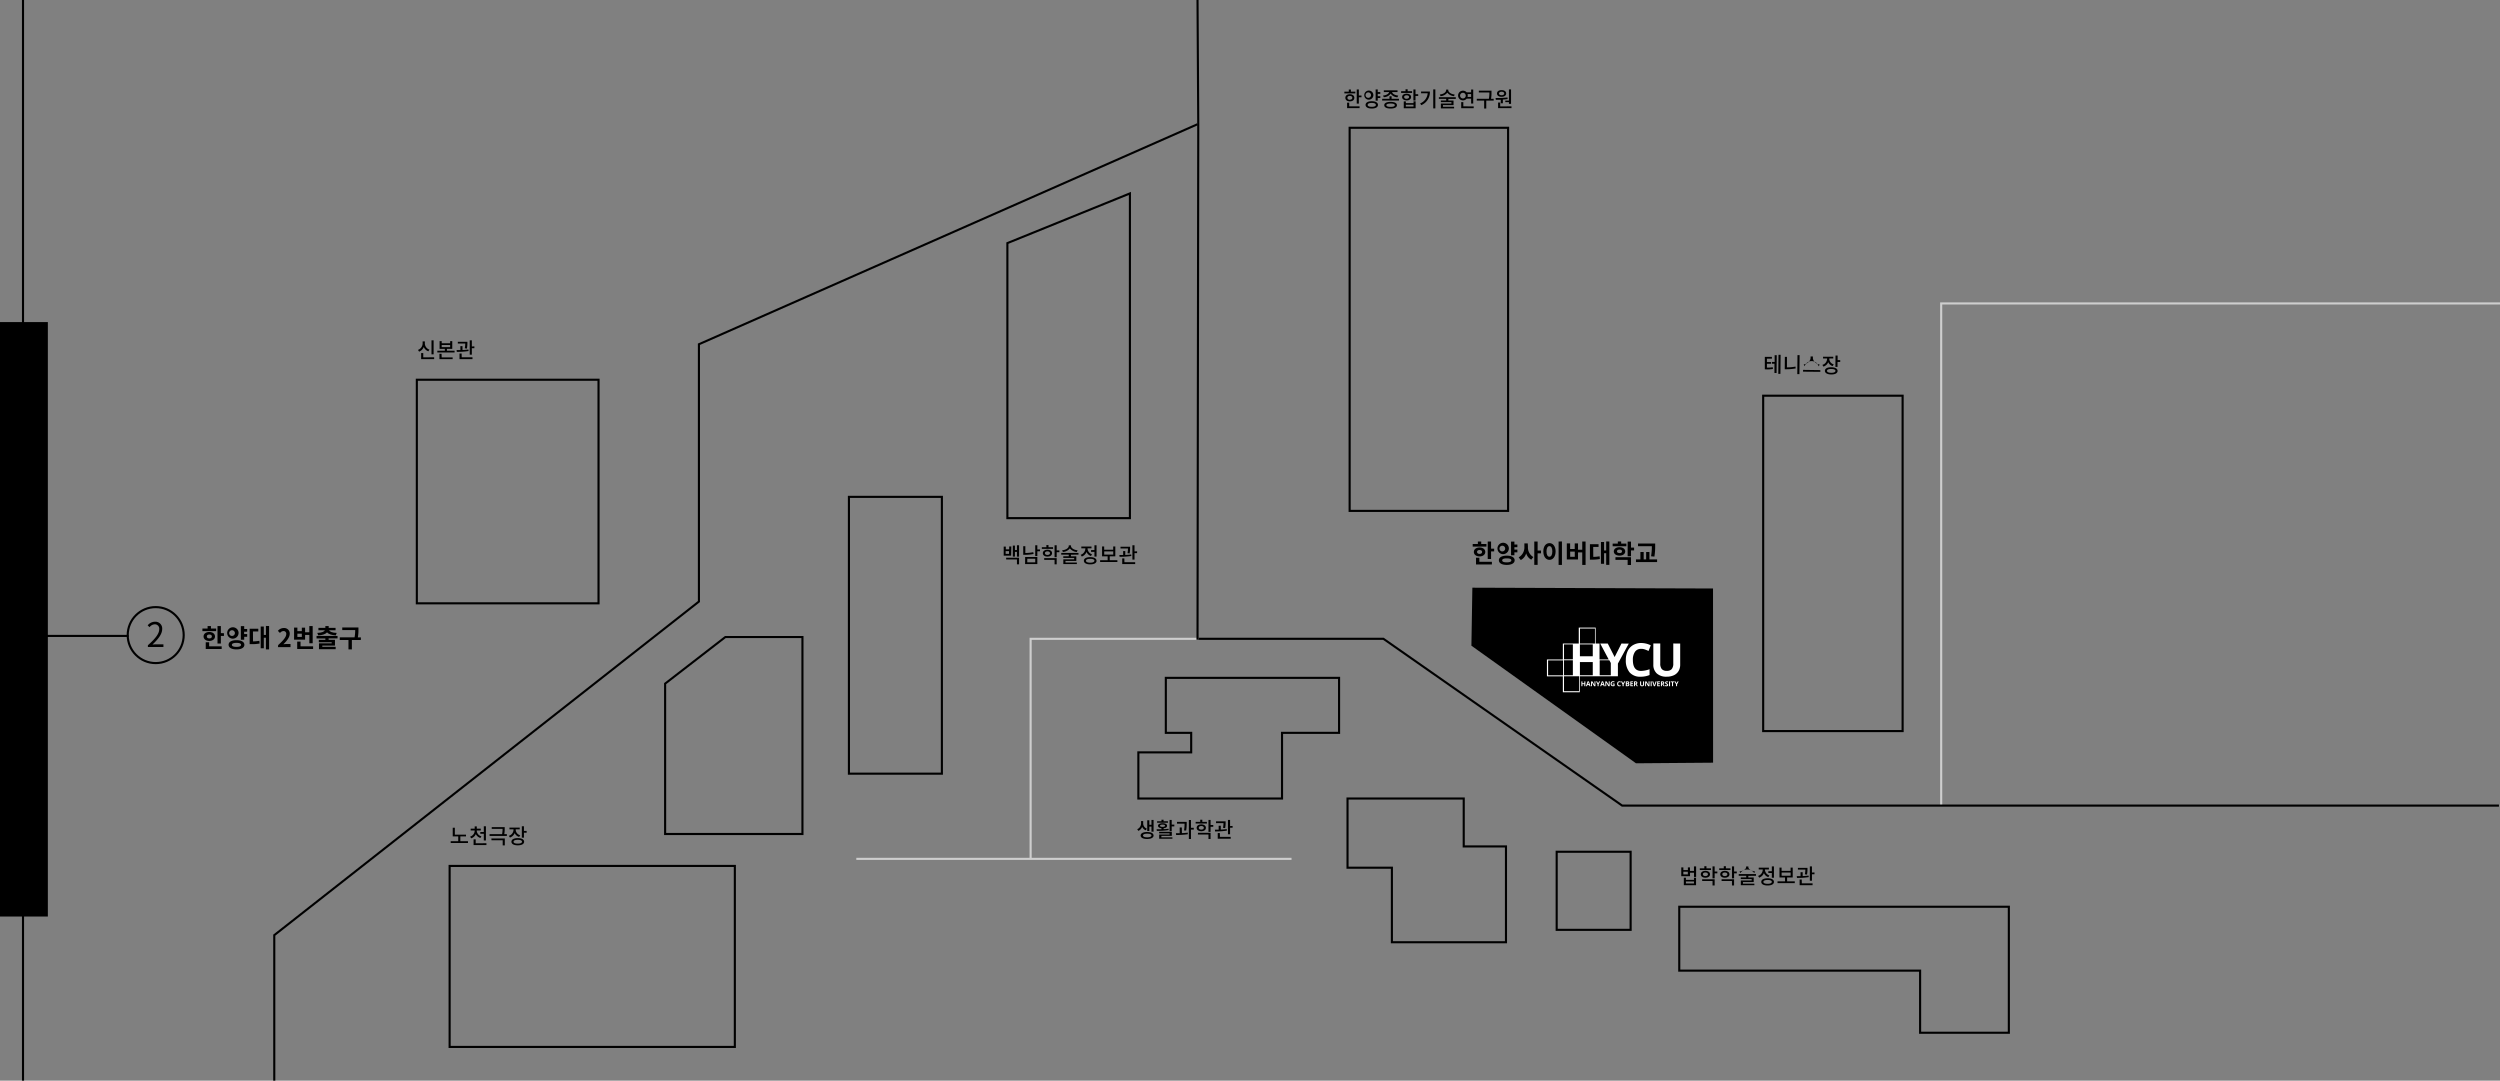 <svg xmlns="http://www.w3.org/2000/svg" viewBox="0 0 1183.32 511.5"><rect x="0" y="0" width="1183.32" height="511.5" fill="#808080" stroke="none"/><defs><style>.cls-1,.cls-2{fill:none;stroke-miterlimit:10;}.cls-1{stroke:#cecece;}.cls-2{stroke:#000;}.cls-3{fill:#fff;}</style></defs><g><g><polygon points="696.91 278.17 696.46 305.63 774.37 361.29 810.85 361 810.82 278.55 696.91 278.17"/><polyline class="cls-1" points="1183.32 143.63 918.82 143.63 918.82 381.43"/><polyline class="cls-2" points="1182.82 381.32 767.82 381.32 654.82 302.37 567.17 302.37"/><polyline class="cls-1" points="567.17 302.37 487.82 302.37 487.82 406.51"/><line class="cls-1" x1="405.32" y1="406.52" x2="611.32" y2="406.52"/><polyline class="cls-2" points="566.82 302.79 567.17 58.8 566.82 0"/><polyline class="cls-2" points="566.82 58.8 330.82 162.94 330.82 284.73 129.82 442.63 129.82 511.5"/><rect class="cls-2" x="638.82" y="60.48" width="75" height="181.34"/><polygon class="cls-2" points="534.82 245.25 476.82 245.25 476.82 115.07 534.82 91.55 534.82 245.25"/><rect class="cls-2" x="834.56" y="187.3" width="66" height="158.74"/><polygon class="cls-2" points="633.82 320.85 551.82 320.85 551.82 346.88 563.82 346.88 563.82 356.12 538.82 356.12 538.82 377.96 563.82 377.96 574.82 377.96 606.82 377.96 606.82 346.88 633.82 346.88 633.82 320.85"/><polygon class="cls-2" points="692.82 400.64 692.82 377.96 637.82 377.96 637.82 410.71 658.82 410.71 658.82 445.99 712.82 445.99 712.82 400.64 692.82 400.64"/><rect class="cls-2" x="736.82" y="403.16" width="35" height="36.96"/><polygon class="cls-2" points="908.84 429.19 794.84 429.19 794.84 459.43 908.84 459.43 908.84 488.83 950.84 488.83 950.84 459.43 950.84 429.19 908.84 429.19"/><polygon class="cls-2" points="379.82 394.76 314.82 394.76 314.82 323.58 343.32 301.53 379.82 301.53 379.82 394.76"/><rect class="cls-2" x="401.82" y="235.18" width="44" height="131.02"/><rect class="cls-2" x="212.82" y="409.87" width="135" height="85.67"/><rect class="cls-2" x="197.3" y="179.74" width="86" height="105.83"/><line class="cls-2" x1="10.89" x2="10.89" y2="511.5"/><rect y="152.45" width="22.65" height="281.37"/><path d="M70,305.4c3.68-3.22,5.37-5.56,5.37-7.57a2.06,2.06,0,0,0-2.16-2.32,3.27,3.27,0,0,0-2.43,1.36L69.9,296a4.48,4.48,0,0,1,3.46-1.72,3.21,3.21,0,0,1,3.41,3.47c0,2.34-1.84,4.72-4.6,7.33.61-.05,1.33-.11,1.93-.11h3.25v1.26H70Z"/><circle class="cls-2" cx="73.7" cy="300.61" r="13.25"/><line class="cls-2" x1="60.82" y1="301" x2="19.82" y2="301"/><path d="M641.52,44.21h-5.19v-.82h2.09v-1h1v1h2.09ZM638.92,48c-1.26,0-2.13-.68-2.13-1.71s.87-1.71,2.13-1.71,2.13.69,2.13,1.71S640.19,48,638.92,48Zm-.29,2.33h4.9v.84h-5.91V48.6h1Zm.29-3.13c.7,0,1.18-.34,1.18-.91s-.48-.91-1.18-.91-1.17.34-1.17.91S638.23,47.24,638.92,47.24Zm5.51-2v.85h-1.25v3h-1V42.36h1v2.87Z"/><path d="M647.72,47.18A2.16,2.16,0,1,1,650.06,45,2.18,2.18,0,0,1,647.72,47.18Zm0-.87A1.29,1.29,0,1,0,646.36,45,1.26,1.26,0,0,0,647.72,46.31Zm4.51,3.34c0,1.08-1.11,1.73-2.93,1.73s-2.93-.65-2.93-1.73,1.13-1.74,2.93-1.74S652.23,48.56,652.23,49.65Zm-1,0c0-.6-.71-.92-1.94-.92s-1.93.32-1.93.92.71.91,1.93.91S651.24,50.24,651.24,49.65Zm.9-5.22v1.1h1.21v.85h-1.21v1.28h-1V42.35h1v1.23h1.21v.85Z"/><path d="M662.17,46.77v.83h-7.95v-.83h3.46V45.56h1v1.21Zm-7.55-1.53c1.62-.17,2.74-.86,2.89-1.66H655v-.83h6.49v.83h-2.57c.14.8,1.27,1.49,2.9,1.66l-.36.8a4,4,0,0,1-3.22-1.74A4,4,0,0,1,655,46Zm6.59,4.56c0,1-1.13,1.58-3,1.58s-3-.57-3-1.58,1.14-1.58,3-1.58S661.21,48.79,661.21,49.8Zm-1,0c0-.52-.72-.79-2-.79s-2,.27-2,.79.71.79,2,.79S660.19,50.33,660.19,49.8Z"/><path d="M668.38,44h-5.19v-.82h2.09v-.94h1v.94h2.09Zm-2.6,3.52c-1.27,0-2.13-.64-2.13-1.6s.86-1.58,2.13-1.58,2.13.63,2.13,1.58S667.05,47.56,665.78,47.56Zm3.27.43h1v3.28h-5.61V48h1v.83h3.63Zm-3.27-1.2c.7,0,1.18-.31,1.18-.83s-.48-.82-1.18-.82-1.17.31-1.17.82S665.08,46.79,665.78,46.79Zm3.27,2.83h-3.63v.83h3.63Zm2.24-4.17H670v2.17h-1V42.36h1V44.6h1.25Z"/><path d="M676.8,43.31a6.68,6.68,0,0,1-4.07,6.46l-.54-.82a5.66,5.66,0,0,0,3.57-4.8h-3.13v-.84Zm2.59-1v9h-1v-9Z"/><path d="M685.55,46.83v.76H688v2.18h-5v.74h5.26v.79H682V49h5v-.67h-5v-.78h2.52v-.76h-3.46V46h8v.82Zm2.73-1.31a4.37,4.37,0,0,1-3.22-1.69,4.39,4.39,0,0,1-3.22,1.69l-.34-.79c1.76-.18,3-1.06,3-2.07V42.4h1v.26c0,1,1.29,1.89,3,2.07Z"/><path d="M694.21,46.71a2.3,2.3,0,1,1-1.76-3.79,2.29,2.29,0,0,1,1.76.78h2.11V42.37h1V49h-1V46.71Zm-1.76-.11a1.32,1.32,0,0,0,1.33-1.4,1.34,1.34,0,1,0-1.33,1.4Zm5.1,3.77v.84h-5.92V48.33h1v2Zm-2.92-5.84a2.29,2.29,0,0,1,0,1.34h1.69V44.53Z"/><path d="M707,47.61h-3.51v3.77h-1V47.61H699v-.85h5.72a14.24,14.24,0,0,0,.25-3h-5v-.83h6v.79a16.53,16.53,0,0,1-.22,3.06H707Z"/><path d="M710.35,47.24c-.84,0-1.64,0-2.33,0l-.12-.84a48.61,48.61,0,0,0,5.63-.27l.08.74a19.07,19.07,0,0,1-2.26.26v1.74h-1Zm-1.78-3c0-1,.89-1.58,2.18-1.58s2.17.63,2.17,1.58-.89,1.59-2.17,1.59S708.57,45.24,708.57,44.28Zm6.86,6.09v.84h-6.34V48.54h1v1.83Zm-5.91-6.09c0,.51.5.83,1.23.83s1.22-.32,1.22-.83-.5-.82-1.22-.82S709.52,43.77,709.52,44.28Zm4.7,3.37v-5.3h1v6.86h-1v-.84H712.5v-.72Z"/><path d="M836.33,174a14.59,14.59,0,0,0,2.76-.19l.09.84a16.82,16.82,0,0,1-3.24.18h-.6l0-5.9,3.35,0v.83l-2.36,0v1.61l2,0v.81l-2,0Zm3.65-5.87h1l-.08,8.41h-1l0-4.39h-1.16v-.85H840Zm2.83-.18-.09,9h-1l.09-9Z"/><path d="M845.8,173.89a21.55,21.55,0,0,0,4.05-.37l.1.86a22.14,22.14,0,0,1-4.41.39h-.77l.05-5.87h1Zm6-5.81-.09,9h-1l.09-9Z"/><path d="M861.61,175.19V176l-8.17-.08v-.85Zm-.78-1.77a3.48,3.48,0,0,0-6.66-.06l-.43-.85c1.78-.32,3.24-1.69,3.26-3.12v-.68h1.09v.68c0,1.44,1.42,2.84,3.2,3.18Z"/><path d="M867.45,173.28a3.41,3.41,0,0,1-2.1-1.83,3.71,3.71,0,0,1-2.26,2.08l-.51-.82a3.09,3.09,0,0,0,2.24-2.86v-.18H862.9v-.83l4.84,0v.83h-1.89v.17a2.79,2.79,0,0,0,2.11,2.62Zm2.33,2.29c0,1.07-1.17,1.7-3,1.68s-3-.67-3-1.74,1.17-1.7,3-1.68S869.79,174.49,869.78,175.57Zm-1,0c0-.59-.72-.91-2-.92s-2,.29-2,.88.72.91,2,.92S868.75,176.14,868.76,175.56Zm2.25-5.1v.85h-1.28l0,2.35h-1l.05-5.4h1l0,2.2Z"/><path d="M703.57,258.73h-6.5V257.5h2.45v-1.18h1.59v1.18h2.47Zm-3.25,4.65c-1.58,0-2.71-.86-2.71-2.13s1.13-2.12,2.71-2.12,2.71.87,2.71,2.12S701.9,263.38,700.32,263.38Zm-.09,2.55h5.93v1.26h-7.52V264h1.59Zm.09-3.75c.7,0,1.2-.32,1.2-.93s-.5-.92-1.2-.92-1.2.32-1.2.92S699.61,262.18,700.32,262.18Zm6.91-2.48V261h-1.46v3.59h-1.59v-8.27h1.59v3.37Z"/><path d="M711.19,262.29a2.7,2.7,0,1,1,3-2.67A2.77,2.77,0,0,1,711.19,262.29Zm5.74,2.9c0,1.38-1.45,2.2-3.73,2.2s-3.74-.82-3.74-2.2,1.45-2.18,3.74-2.18S716.93,263.83,716.93,265.19ZM711.19,261a1.35,1.35,0,1,0-1.45-1.34A1.32,1.32,0,0,0,711.19,261Zm4.17,4.23c0-.63-.76-.94-2.16-.94s-2.17.31-2.17.94.75.95,2.17.95S715.36,265.84,715.36,265.19Zm1.45-6.21v1.11h1.41v1.29h-1.41v1.39h-1.59v-6.44h1.59v1.36h1.41V259Z"/><path d="M723.22,258.79a5.22,5.22,0,0,0,2.55,4.87l-1,1.25a5,5,0,0,1-2.38-3,5.25,5.25,0,0,1-2.56,3.18l-1-1.28a5.38,5.38,0,0,0,2.7-5v-1.61h1.6Zm6.19,3.11H727.8v5.48h-1.58V256.33h1.58v4.25h1.61Z"/><path d="M736.31,261c0,2.44-1.24,4-2.9,4s-2.91-1.52-2.91-4,1.24-3.93,2.91-3.93S736.31,258.61,736.31,261ZM732,261c0,1.65.56,2.52,1.38,2.52s1.38-.87,1.38-2.52-.57-2.5-1.38-2.5S732,259.4,732,261Zm7.31-4.71V267.4h-1.58V256.32Z"/><path d="M750.5,256.32V267.4h-1.58v-5.92h-2v3.32h-5.3v-7.6h1.57v2.66h2.17V257.2h1.56v3h2v-3.89Zm-5.12,4.77h-2.17v2.45h2.17Z"/><path d="M754.14,263.59a19.74,19.74,0,0,0,3-.28l.12,1.29a20.49,20.49,0,0,1-3.94.3h-.77v-7.3h4.09v1.29h-2.53Zm7.61-7.27v11.06h-1.5v-5.53h-1v5h-1.47V256.54h1.47v4h1v-4.26Z"/><path d="M769.81,258.55h-6.5V257.3h2.45v-1h1.59v1h2.46ZM766.56,263c-1.58,0-2.71-.82-2.71-2s1.13-2,2.71-2,2.71.83,2.71,2S768.16,263,766.56,263Zm-1.92.75H772v3.68h-1.59V265h-5.78Zm1.92-1.95c.71,0,1.2-.27,1.2-.83s-.49-.83-1.2-.83-1.2.27-1.2.83S765.84,261.76,766.56,261.76Zm6.91-1.28H772v2.77h-1.59v-6.92H772v2.84h1.46Z"/><path d="M784.35,264.77v1.28h-10v-1.28h2.1v-3.48H778v3.48h1.17v-3.48h1.55v3.48Zm-2.86-1.47a24.83,24.83,0,0,0,.37-4.76h-6.54v-1.26h8.12v1.07a28.2,28.2,0,0,1-.37,5.11Z"/><path d="M802.82,410.09v5h-1v-2h-1.88v1.65h-4.15v-4.19h1v1.28h2.13v-1.27h1v1.69h1.88v-2.16Zm-3.92,2.53h-2.13v1.27h2.13Zm2.89,2.83h1V419H797v-3.55h1v1h3.82Zm0,1.77H798v.95h3.82Z"/><path d="M809.88,411.79h-5.32V411h2.15V410h1V411h2.15Zm-2.67,3.68c-1.29,0-2.18-.66-2.18-1.64s.89-1.65,2.18-1.65,2.19.66,2.19,1.65S808.51,415.47,807.21,415.47Zm-1.55.71h5.93v2.94h-1V417h-4.9Zm1.55-1.5c.72,0,1.21-.32,1.21-.85s-.49-.86-1.21-.86-1.2.32-1.2.86S806.5,414.68,807.21,414.68Zm5.66-1.32h-1.28v2.38h-1v-5.65h1v2.42h1.28Z"/><path d="M819.08,411.79h-5.32V411h2.15V410h1V411h2.15Zm-2.66,3.68c-1.3,0-2.19-.66-2.19-1.64s.89-1.65,2.19-1.65,2.18.66,2.18,1.65S817.71,415.47,816.42,415.47Zm-1.56.71h5.93v2.94h-1V417h-4.9Zm1.56-1.5c.71,0,1.2-.32,1.2-.85s-.49-.86-1.2-.86-1.21.32-1.21.86S815.7,414.68,816.42,414.68Zm5.65-1.32h-1.28v2.38h-1v-5.65h1v2.42h1.28Z"/><path d="M827.53,414.57v.76h2.55v2.18H825v.74h5.39V419h-6.41v-2.26h5.14v-.67h-5.16v-.78h2.58v-.76h-3.55v-.82h8.17v.82Zm2.8-1.31a4.06,4.06,0,0,0-6.61,0l-.35-.79c1.8-.18,3.12-1.07,3.12-2.08v-.26h1.06v.26c0,1,1.32,1.9,3.13,2.08Z"/><path d="M837,415.18a3.51,3.51,0,0,1-2.09-1.93,3.76,3.76,0,0,1-2.23,2.17l-.53-.82a3.17,3.17,0,0,0,2.21-2.94v-.13h-1.91v-.83h4.82v.83h-1.88v.12a3,3,0,0,0,2.12,2.72Zm2.66,2.24c0,1.08-1.16,1.71-3,1.71s-3-.63-3-1.71,1.16-1.71,3-1.71S839.66,416.35,839.66,417.42Zm-1,0c0-.59-.74-.91-2-.91s-2,.32-2,.91.73.91,2,.91S838.63,418,838.63,417.42Zm0-5.06v-2.27h1v5.38h-1V413.2H837v-.84Z"/><path d="M849.52,417.17V418h-8.17v-.85h3.55v-1.82h-2.63v-4.66h1v1.52h4.27v-1.52h1v4.66h-2.65v1.82Zm-6.23-2.65h4.27V413h-4.27Z"/><path d="M856.13,415.16a33.71,33.71,0,0,1-5.57.38l-.11-.84c.54,0,1.16,0,1.8,0v-1.85h1v1.82a25.17,25.17,0,0,0,2.79-.24Zm-1.83-1.31a12.84,12.84,0,0,0,.22-2.24H851v-.84h4.53v.52a13.48,13.48,0,0,1-.22,2.67Zm-1.45,4.26h5.09V419h-6.13v-2.68h1Zm6-5.16v.85h-1.2v3.07h-1v-6.78h1V413Z"/><path d="M542.31,393a3.12,3.12,0,0,1-1.7-1.63,3.39,3.39,0,0,1-1.79,1.91l-.54-.79a3,3,0,0,0,1.82-2.71v-1.14h1v1.14a2.63,2.63,0,0,0,1.76,2.45Zm3.71,2.47c0,1-1.18,1.65-3.06,1.65s-3.06-.62-3.06-1.65,1.18-1.66,3.06-1.66S546,394.43,546,395.47Zm-1,0c0-.56-.76-.87-2-.87s-2,.31-2,.87.76.86,2,.86S545,396,545,395.47Zm-1-2.12h-1v-5.09h1v2.15h1V388.1h1v5.54h-1v-2.39h-1Z"/><path d="M553.17,392.9a33.16,33.16,0,0,1-5.61.36l-.11-.73c.68,0,1.47,0,2.3,0V392c-1-.1-1.64-.51-1.64-1.16s.84-1.18,2.15-1.18,2.15.44,2.15,1.18-.61,1.06-1.62,1.16v.47c.78,0,1.57-.1,2.3-.2Zm-.33-3.47h-5.15v-.71h2.06V388h1v.72h2.05Zm-3.15,6.9h5.24V397h-6.26v-2h4.91v-.57h-4.93v-.7h6v1.92h-4.91Zm.57-4.95c.73,0,1.18-.19,1.18-.54s-.45-.53-1.18-.53-1.18.19-1.18.53S549.54,391.38,550.26,391.38Zm5.58-1.06v.85H554.6v2.23h-1v-5.31h1v2.23Z"/><path d="M559.44,394.32c.94,0,1.89-.09,2.77-.21l0,.76a34.84,34.84,0,0,1-5.51.35l-.11-.85,1.79,0v-2.72h1Zm1-1.24a18.83,18.83,0,0,0,.25-3.21h-3.58V389h4.59v.6a21.1,21.1,0,0,1-.25,3.53Zm4.61-.41h-1.33v4.45h-1v-9h1v3.71h1.33Z"/><path d="M571.27,389.79h-5.33V389h2.15V388h1V389h2.15Zm-2.67,3.68c-1.3,0-2.19-.66-2.19-1.64s.89-1.65,2.19-1.65,2.19.66,2.19,1.65S569.9,393.47,568.6,393.47Zm-1.56.71H573v2.94h-1V395H567Zm1.56-1.5c.72,0,1.21-.32,1.21-.85s-.49-.86-1.21-.86-1.2.32-1.2.86S567.88,392.68,568.6,392.68Zm5.66-1.32H573v2.38h-1v-5.65h1v2.42h1.28Z"/><path d="M580.72,393.16a33.83,33.83,0,0,1-5.58.38l-.1-.84c.53,0,1.15,0,1.79,0v-1.85h1v1.82a25.35,25.35,0,0,0,2.8-.24Zm-1.83-1.31a12.84,12.84,0,0,0,.22-2.24h-3.53v-.84h4.54v.52a13.48,13.48,0,0,1-.22,2.67Zm-1.46,4.26h5.1V397h-6.14v-2.68h1Zm6-5.16v.85h-1.2v3.07h-1v-6.78h1V391Z"/><path d="M478.6,263h-3.52v-4.28h1V260h1.6v-1.35h1Zm-1-2.12h-1.6v1.29h1.6ZM476.23,264h6.12v3.12h-1v-2.3h-5.09Zm6.12-5.92v5.42h-1v-2.29h-.95v2.26h-1v-5.22h1v2.12h.95V258.1Z"/><path d="M489.23,262.21a20.92,20.92,0,0,1-4.18.39h-.73v-4.07h1v3.22a20.29,20.29,0,0,0,3.75-.38Zm-4,1.44H491V267H485.2Zm1,2.53H490v-1.71h-3.74Zm6-5.24H491v2.25h-1v-5.1h1v2h1.28Z"/><path d="M498.45,259.79h-5.32V259h2.15V258h1V259h2.14Zm-2.66,3.68c-1.3,0-2.19-.66-2.19-1.64s.89-1.65,2.19-1.65,2.18.66,2.18,1.65S497.09,263.47,495.79,263.47Zm-1.56.71h5.93v2.94h-1V265h-4.9Zm1.56-1.5c.71,0,1.21-.32,1.21-.85s-.5-.86-1.21-.86-1.2.32-1.2.86S495.07,262.68,495.79,262.68Zm5.65-1.32h-1.28v2.38h-1v-5.65h1v2.42h1.28Z"/><path d="M506.91,262.57v.76h2.54v2.18h-5.13v.74h5.39V267H503.3v-2.26h5.14v-.67h-5.16v-.78h2.59v-.76h-3.56v-.82h8.17v.82Zm2.79-1.31a4.47,4.47,0,0,1-3.3-1.7,4.51,4.51,0,0,1-3.31,1.7l-.35-.79c1.81-.18,3.13-1.07,3.13-2.08v-.26h1.05v.26c0,1,1.32,1.9,3.13,2.08Z"/><path d="M516.38,263.18a3.53,3.53,0,0,1-2.1-1.93,3.74,3.74,0,0,1-2.23,2.17l-.53-.82a3.17,3.17,0,0,0,2.21-2.94v-.13h-1.91v-.83h4.82v.83h-1.87v.12a3,3,0,0,0,2.11,2.72Zm2.65,2.24c0,1.08-1.16,1.71-3,1.71s-3-.63-3-1.71,1.16-1.71,3-1.71S519,264.35,519,265.42Zm-1,0c0-.59-.74-.91-2-.91s-2,.32-2,.91.73.91,2,.91S518,266,518,265.42Zm0-5.06v-2.27h1v5.38h-1V261.2h-1.59v-.84Z"/><path d="M528.89,265.17V266h-8.17v-.85h3.56v-1.82h-2.64v-4.66h1v1.52h4.27v-1.52h1v4.66h-2.64v1.82Zm-6.23-2.65h4.27V261h-4.27Z"/><path d="M535.5,263.16a33.64,33.64,0,0,1-5.57.38l-.11-.84c.54,0,1.16,0,1.8,0v-1.85h1v1.82a25,25,0,0,0,2.79-.24Zm-1.82-1.31a12.84,12.84,0,0,0,.22-2.24h-3.53v-.84h4.54v.52a13.48,13.48,0,0,1-.22,2.67Zm-1.46,4.26h5.09V267h-6.13v-2.68h1Zm6-5.16v.85H537v3.07h-1v-6.78h1V261Z"/><path d="M202.74,166.28a3.66,3.66,0,0,1-2.16-2.06,3.88,3.88,0,0,1-2.21,2.23l-.53-.83a3.32,3.32,0,0,0,2.2-3.13v-.9h1.05v.9a3.13,3.13,0,0,0,2.18,3Zm2.76,2.83V170h-6.16v-2.87h1v2Zm-.26-1.41h-1v-6.6h1Z"/><path d="M215.17,166v.83H207V166h3.56v-.87h-2.49v-3.65h1v1h4v-1h1v3.65h-2.52V166Zm-6.11,3.16h5.19V170H208v-2.53h1Zm0-4.85h4v-1h-4Z"/><path d="M221.79,166.16a33.71,33.71,0,0,1-5.57.38l-.11-.84c.54,0,1.16,0,1.8,0v-1.85h1v1.82a25.35,25.35,0,0,0,2.8-.24ZM220,164.85a12.84,12.84,0,0,0,.22-2.24h-3.52v-.84h4.53v.52A13.48,13.48,0,0,1,221,165Zm-1.46,4.26h5.1V170h-6.14v-2.68h1Zm6-5.16v.85h-1.2v3.07h-1v-6.78h1V164Z"/><path d="M102.31,298.73h-6.5V297.5h2.45v-1.18h1.59v1.18h2.47Zm-3.25,4.65c-1.58,0-2.71-.86-2.71-2.13s1.13-2.12,2.71-2.12,2.71.87,2.71,2.12S100.64,303.38,99.06,303.38ZM99,305.93h5.93v1.26H97.38V304H99Zm.09-3.75c.7,0,1.2-.32,1.2-.93s-.5-.92-1.2-.92-1.2.32-1.2.92S98.35,302.18,99.06,302.18ZM106,299.7V301h-1.46v3.59h-1.59v-8.27h1.59v3.37Z"/><path d="M109.93,302.29a2.7,2.7,0,1,1,3-2.67A2.77,2.77,0,0,1,109.93,302.29Zm5.74,2.9c0,1.38-1.45,2.2-3.73,2.2s-3.74-.82-3.74-2.2,1.45-2.18,3.74-2.18S115.67,303.83,115.67,305.19ZM109.93,301a1.35,1.35,0,1,0-1.45-1.34A1.32,1.32,0,0,0,109.93,301Zm4.17,4.23c0-.63-.76-.94-2.16-.94s-2.17.31-2.17.94.75.95,2.17.95S114.1,305.84,114.1,305.19Zm1.45-6.21v1.11H117v1.29h-1.41v1.39H114v-6.44h1.59v1.36H117V299Z"/><path d="M119.76,303.59a19.74,19.74,0,0,0,3-.28l.12,1.29a20.49,20.49,0,0,1-3.94.3h-.77v-7.3h4.09v1.29h-2.53Zm7.61-7.27v11.06h-1.5v-5.53h-1v5H123.4V296.54h1.47v4h1v-4.26Z"/><path d="M131.66,305.33c2.41-2.16,3.83-3.83,3.83-5.2a1.27,1.27,0,0,0-1.33-1.44,2.27,2.27,0,0,0-1.63.92l-1-1a3.6,3.6,0,0,1,2.82-1.35,2.6,2.6,0,0,1,2.79,2.74c0,1.6-1.33,3.33-3,4.92.45,0,1-.1,1.44-.1h1.93v1.49h-5.94Z"/><path d="M144.41,302.77h-5.22v-5.71h1.57v1.68h2.1v-1.66h1.55v2.19h2v-2.93H148v8.15h-1.58v-3.95h-2Zm3.79,3.16v1.26h-7.53V303.7h1.58v2.23Zm-5.34-6h-2.1v1.56h2.1Z"/><path d="M155.55,302.18v.66h3v2.74h-6v.57h6.33v1.14h-7.9v-2.78H157V304H150.9v-1.14H154v-.66h-4.17V301h9.94v1.16Zm-5.38-2.6c2.22-.09,3.3-.62,3.6-1.25h-3.05V297.2H154v-.88h1.58v.88h3.25v1.13h-3.07c.31.63,1.39,1.16,3.61,1.25l-.44,1.17c-2-.11-3.44-.62-4.14-1.43-.68.81-2.07,1.32-4.14,1.43Z"/><path d="M170.79,302.94h-4.24v4.44h-1.61v-4.44h-4.12v-1.27h7a16.36,16.36,0,0,0,.3-3.43H162V297h7.66v1a19,19,0,0,1-.28,3.71h1.45Z"/><path d="M221.51,398.18V399h-8.18v-.85h3.56v-2.25h-2.6v-4.11h1v3.27h5.28v.84h-2.68v2.25Z"/><path d="M227.4,396.63a3.5,3.5,0,0,1-2.18-1.83,3.57,3.57,0,0,1-2.2,2l-.51-.8a3,3,0,0,0,2.17-2.76v-.17h-1.9v-.83h1.9v-1.09h1v1.09h1.89v.83h-1.9v.17a2.82,2.82,0,0,0,2.19,2.59Zm2.84,2.48V400h-6.08v-2.72h1v1.88ZM229,393.8v-2.7h1v6.71h-1v-3.16h-1.66v-.85Z"/><path d="M239.91,394.83v.84h-8.19v-.84h5.93a12,12,0,0,0,.23-2.49h-5.13v-.84h6.14v.63a14.65,14.65,0,0,1-.2,2.7Zm-7.32,2.05h6.35v3.27h-1v-2.44h-5.31Z"/><path d="M245.73,396.14a3.39,3.39,0,0,1-2.12-1.81,3.68,3.68,0,0,1-2.24,2.1l-.52-.81a3.07,3.07,0,0,0,2.21-2.88v-.18h-1.92v-.83H246v.83H244.1v.17a2.79,2.79,0,0,0,2.13,2.61Zm2.35,2.27c0,1.07-1.15,1.71-3,1.71s-3-.64-3-1.71,1.15-1.71,3-1.71S248.08,397.33,248.08,398.41Zm-1,0c0-.59-.73-.9-2-.9s-2,.31-2,.9.73.9,2,.9S247.06,399,247.06,398.41Zm2.2-5.12v.85H248v2.35h-1v-5.4h1v2.2Z"/><path class="cls-3" d="M767.48,304.61,764.25,311,761,304.61h-3.57l4,7.52h-4.33v-7.52h-1.83v-7.54h-8v7.53h-7.53v7.53h-7.53v8h7.53v7.53h8V320.1h18.06v-6l5.14-9.46Zm-27.63,15.05h-7.09v-7.09h7.09Zm8-22.15h7.09v7.09h-7.09ZM753.9,305v5.64h-6.08V305Zm-13.61,0h4.19v7.09h-4.19Zm0,7.53h4.19v7.09h-4.19Zm7.09,14.62h-7.09V320.1h7.09Zm.44-13.77h6.08v6.24h-6.08Zm9.36,6.24v-7.09h4.57l.69,1.28v5.81Z"/><path class="cls-3" d="M776.76,307.12a3.35,3.35,0,0,0-2.87,1.39,6.46,6.46,0,0,0-1,3.88c0,3.46,1.3,5.18,3.89,5.18a12.42,12.42,0,0,0,4-.81v2.75a11,11,0,0,1-4.26.8,6.54,6.54,0,0,1-5.18-2.05,8.71,8.71,0,0,1-1.79-5.89,9.68,9.68,0,0,1,.88-4.23,6.41,6.41,0,0,1,2.53-2.79,7.55,7.55,0,0,1,3.86-1,10.41,10.41,0,0,1,4.54,1.1l-1.06,2.67a15.36,15.36,0,0,0-1.75-.72A5.06,5.06,0,0,0,776.76,307.12Z"/><path class="cls-3" d="M795.28,304.61v10a5.8,5.8,0,0,1-.76,3,5.1,5.1,0,0,1-2.22,2,8,8,0,0,1-3.44.69,6.59,6.59,0,0,1-4.64-1.53,5.44,5.44,0,0,1-1.65-4.19v-10h3.28v9.48a4,4,0,0,0,.72,2.63,3,3,0,0,0,2.38.84,2.89,2.89,0,0,0,2.33-.85,4,4,0,0,0,.73-2.64v-9.46Z"/><path class="cls-3" d="M750.39,324.81h-.48v-1H749v1h-.48v-2.3H749v.9h.92v-.9h.48Z"/><path class="cls-3" d="M752.34,324.81l-.16-.55h-.84l-.17.55h-.52l.81-2.31h.59l.82,2.31Zm-.28-1-.26-.84c0-.06,0-.11,0-.15l-.3,1Z"/><path class="cls-3" d="M755.16,324.81h-.62l-1-1.74h0c0,.31,0,.52,0,.66v1.08h-.44v-2.3h.62l1,1.72h0c0-.3,0-.51,0-.63v-1.09h.44Z"/><path class="cls-3" d="M756.42,323.46l.48-.95h.52l-.76,1.4v.9h-.48v-.88l-.76-1.42h.52Z"/><path class="cls-3" d="M759.08,324.81l-.16-.55h-.84l-.17.55h-.52l.81-2.31h.59l.82,2.31Zm-.28-1-.26-.84c0-.06,0-.11,0-.15l-.3,1Z"/><path class="cls-3" d="M761.9,324.81h-.62l-1-1.74h0c0,.31,0,.52,0,.66v1.08h-.44v-2.3h.62l1,1.72h0c0-.3,0-.51,0-.63v-1.09h.44Z"/><path class="cls-3" d="M763.31,323.52h.91v1.19a2.22,2.22,0,0,1-.41.1,2.69,2.69,0,0,1-.4,0,1,1,0,0,1-.79-.31,1.21,1.21,0,0,1-.28-.87,1.09,1.09,0,0,1,1.2-1.18,1.76,1.76,0,0,1,.68.14l-.16.39a1.21,1.21,0,0,0-.52-.13.64.64,0,0,0-.51.22.84.84,0,0,0-.19.56,1,1,0,0,0,.15.58.54.54,0,0,0,.45.19l.31,0v-.48h-.44Z"/><path class="cls-3" d="M766.52,322.88a.49.49,0,0,0-.43.21,1,1,0,0,0-.15.57c0,.52.19.77.58.77a1.81,1.81,0,0,0,.58-.12v.41a1.61,1.61,0,0,1-.63.12.93.93,0,0,1-.76-.31,1.26,1.26,0,0,1-.27-.87,1.32,1.32,0,0,1,.13-.62,1,1,0,0,1,.37-.42,1.21,1.21,0,0,1,.58-.14,1.53,1.53,0,0,1,.67.16l-.16.4a1.19,1.19,0,0,0-.26-.11A.74.74,0,0,0,766.52,322.88Z"/><path class="cls-3" d="M768.27,323.46l.48-.95h.53l-.77,1.4v.9H768v-.88l-.76-1.42h.53Z"/><path class="cls-3" d="M769.53,322.51h.72a1.36,1.36,0,0,1,.7.14.47.47,0,0,1,.22.44.59.59,0,0,1-.09.34.4.4,0,0,1-.26.16h0a.56.56,0,0,1,.32.19.68.68,0,0,1-.13.84,1,1,0,0,1-.62.18h-.86Zm.49.91h.28a.55.55,0,0,0,.29-.06.23.23,0,0,0,.09-.2.21.21,0,0,0-.1-.19.63.63,0,0,0-.31-.06H770Zm0,.39v.59h.31a.47.47,0,0,0,.3-.07.28.28,0,0,0,.1-.24c0-.19-.14-.28-.41-.28Z"/><path class="cls-3" d="M773,324.81h-1.32v-2.3H773v.4h-.83v.5h.77v.4h-.77v.59H773Z"/><path class="cls-3" d="M773.91,323.93v.88h-.48v-2.3h.66a1.18,1.18,0,0,1,.7.17.61.61,0,0,1,.22.52.66.66,0,0,1-.11.36.75.75,0,0,1-.32.25l.68,1h-.54l-.55-.88Zm0-.4h.16a.61.61,0,0,0,.34-.08.28.28,0,0,0,.11-.24.25.25,0,0,0-.11-.23.66.66,0,0,0-.35-.07h-.15Z"/><path class="cls-3" d="M778.19,322.51V324a.81.81,0,0,1-.12.44.65.65,0,0,1-.32.29,1.19,1.19,0,0,1-.51.11,1,1,0,0,1-.69-.23.82.82,0,0,1-.25-.62v-1.48h.49v1.4a.54.54,0,0,0,.11.39.41.41,0,0,0,.35.13.43.43,0,0,0,.35-.13.59.59,0,0,0,.1-.39v-1.4Z"/><path class="cls-3" d="M780.75,324.81h-.62l-1-1.74h0c0,.31,0,.52,0,.66v1.08h-.43v-2.3h.61l1,1.72h0q0-.45,0-.63v-1.09h.44Z"/><path class="cls-3" d="M781.3,324.81v-2.3h.48v2.3Z"/><path class="cls-3" d="M783.64,322.51h.49l-.78,2.3h-.53l-.78-2.3h.49l.43,1.37c0,.08,0,.17.08.28s0,.18.05.22a3.58,3.58,0,0,1,.12-.5Z"/><path class="cls-3" d="M785.71,324.81h-1.32v-2.3h1.32v.4h-.84v.5h.78v.4h-.78v.59h.84Z"/><path class="cls-3" d="M786.64,323.93v.88h-.48v-2.3h.66a1.18,1.18,0,0,1,.7.17.63.63,0,0,1,.22.52.66.66,0,0,1-.11.36.81.81,0,0,1-.32.25l.68,1h-.54l-.55-.88Zm0-.4h.16a.61.61,0,0,0,.34-.08.28.28,0,0,0,.11-.24.25.25,0,0,0-.11-.23.66.66,0,0,0-.35-.07h-.15Z"/><path class="cls-3" d="M789.6,324.17a.59.59,0,0,1-.22.49,1,1,0,0,1-.63.18,1.51,1.51,0,0,1-.65-.14v-.45a2.79,2.79,0,0,0,.4.14,1,1,0,0,0,.29,0,.44.44,0,0,0,.25-.06.19.19,0,0,0,.08-.18.27.27,0,0,0,0-.12L789,324l-.3-.16a1.3,1.3,0,0,1-.32-.18.92.92,0,0,1-.17-.22.61.61,0,0,1-.06-.28.6.6,0,0,1,.21-.48.88.88,0,0,1,.57-.17,1.27,1.27,0,0,1,.34,0l.34.12-.16.38-.3-.11a1,1,0,0,0-.24,0,.33.33,0,0,0-.21.07.21.21,0,0,0-.07.17.2.2,0,0,0,0,.11l.09.09.31.16a1.28,1.28,0,0,1,.44.31A.6.6,0,0,1,789.6,324.17Z"/><path class="cls-3" d="M790,324.81v-2.3h.49v2.3Z"/><path class="cls-3" d="M791.9,324.81h-.49v-1.89h-.62v-.41h1.73v.41h-.62Z"/><path class="cls-3" d="M793.56,323.46l.48-.95h.52l-.76,1.4v.9h-.48v-.88l-.76-1.42h.52Z"/></g></g></svg>